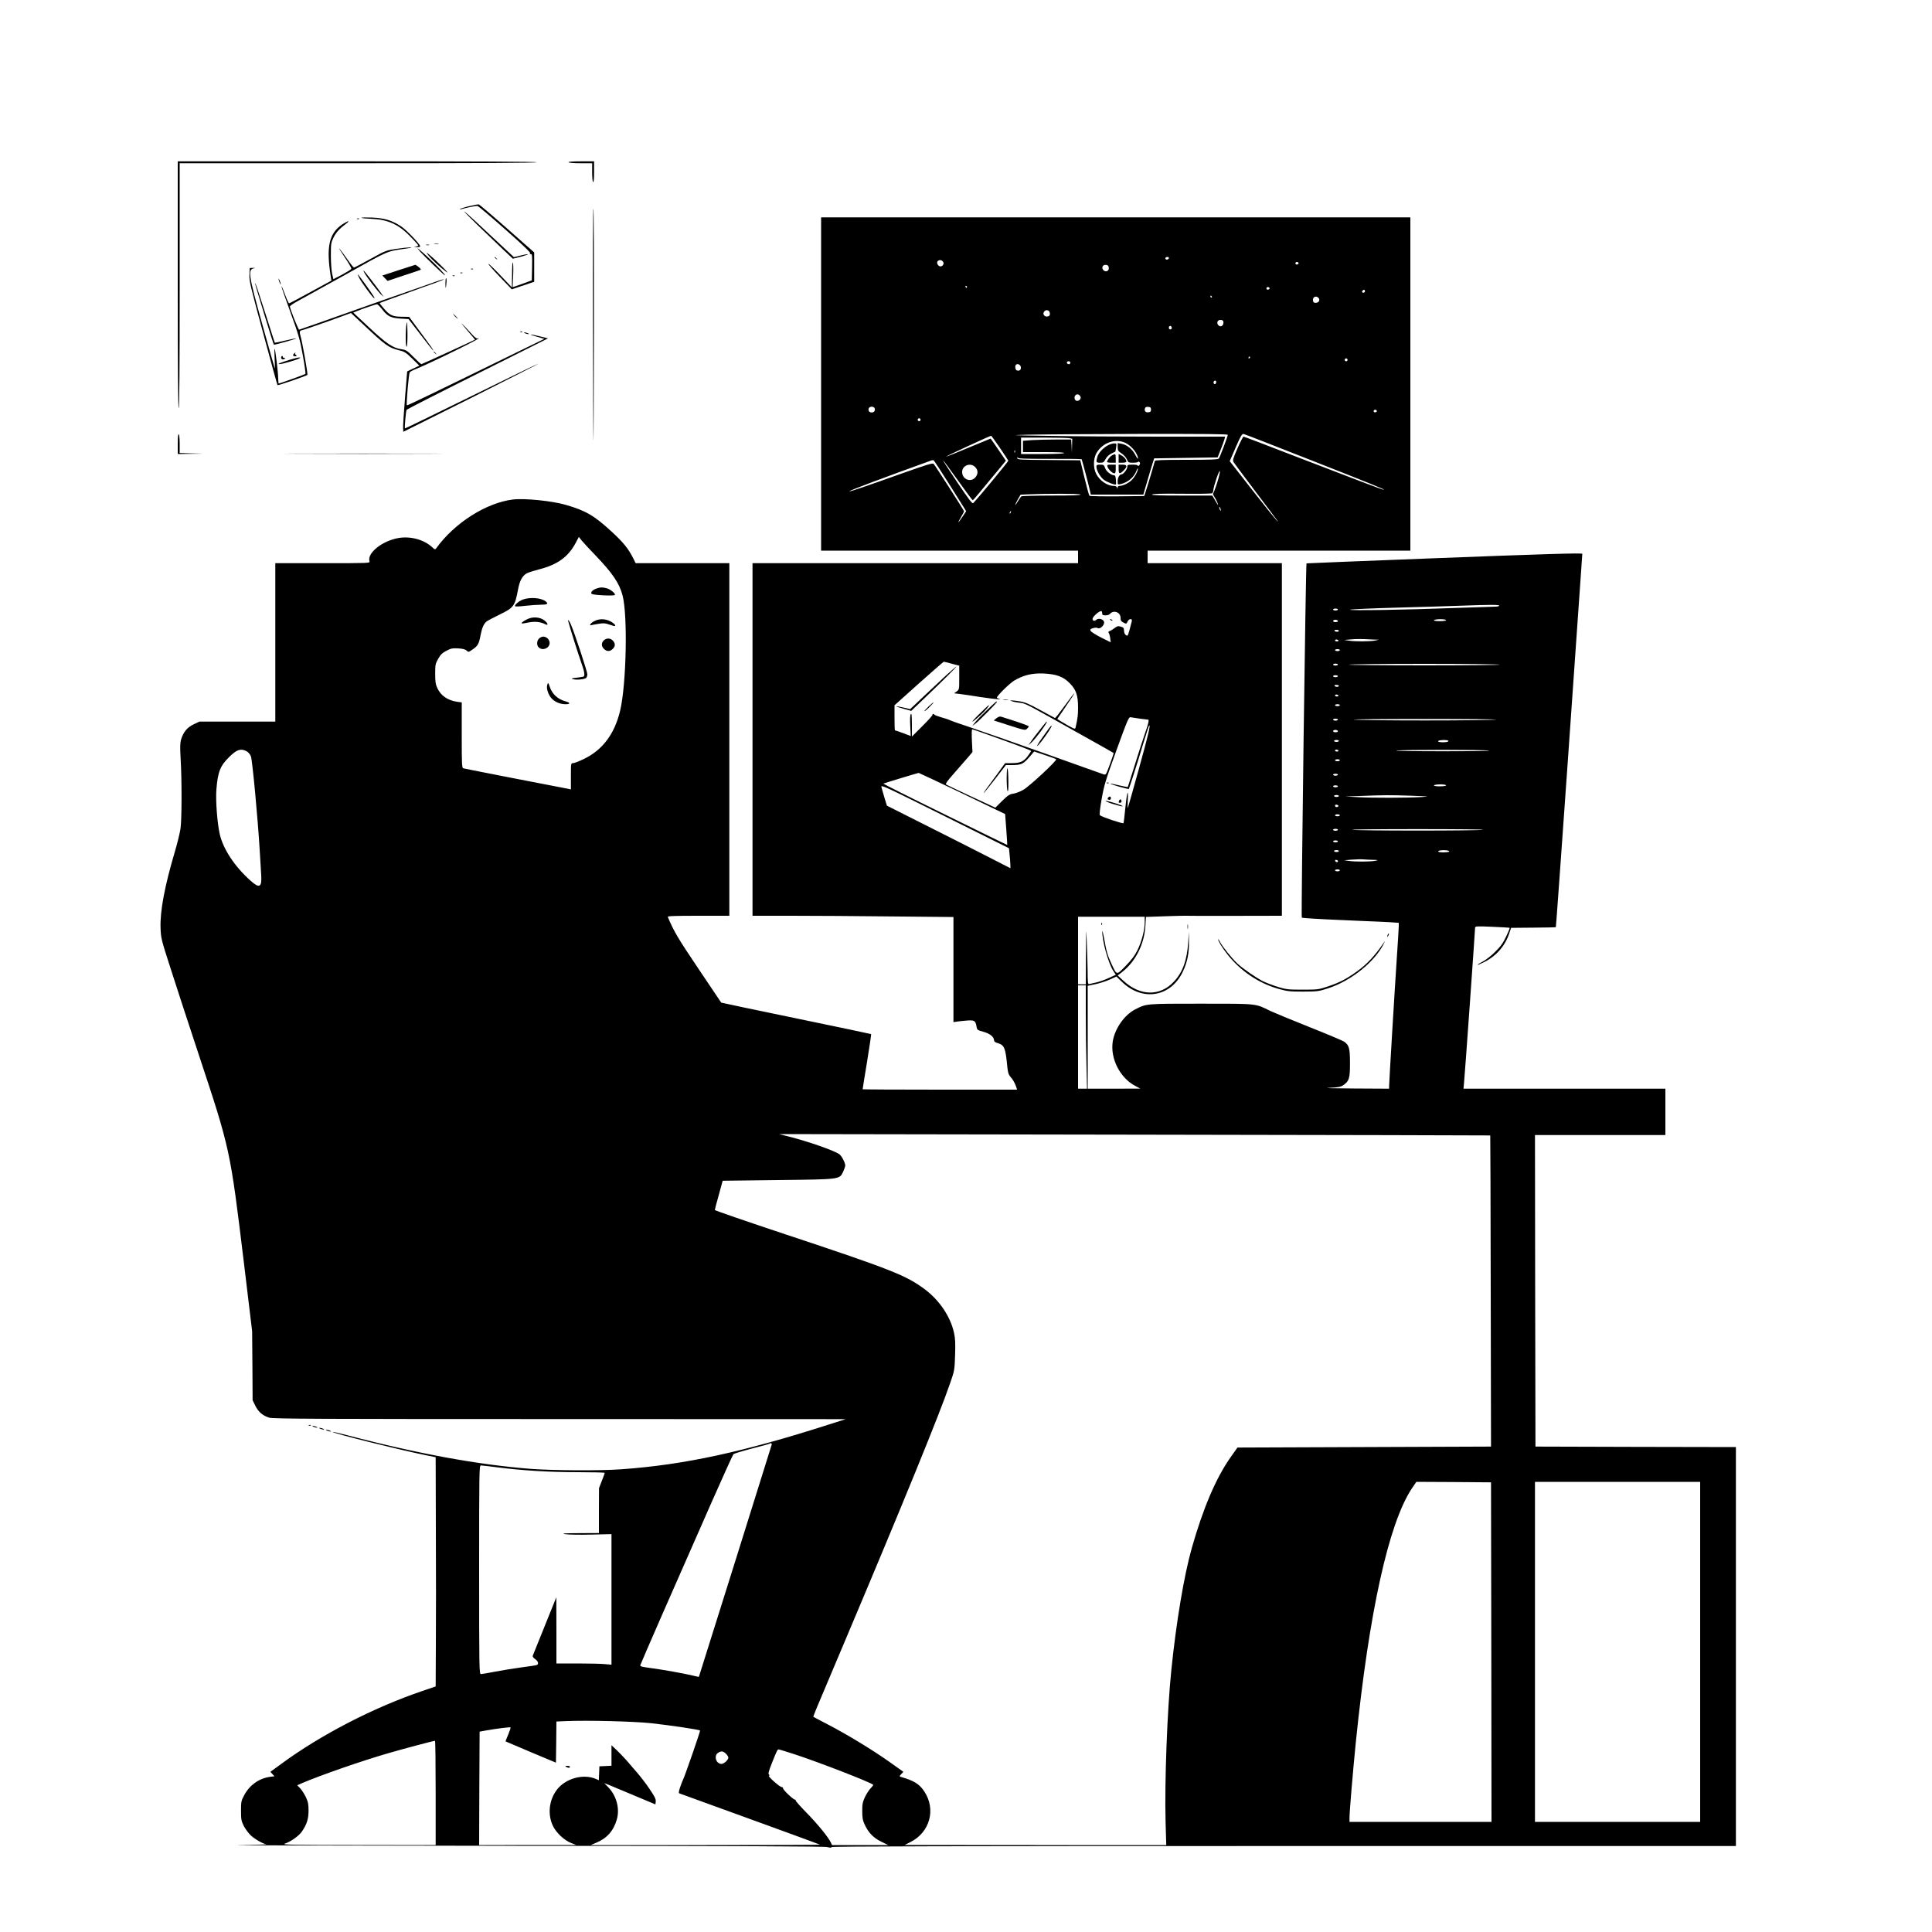 <?xml version="1.0" standalone="no"?>
<!DOCTYPE svg PUBLIC "-//W3C//DTD SVG 20010904//EN"
 "http://www.w3.org/TR/2001/REC-SVG-20010904/DTD/svg10.dtd">
<svg version="1.0" xmlns="http://www.w3.org/2000/svg"
 width="2000pt" height="2000pt" viewBox="0 0 2000 2000"
 preserveAspectRatio="xMidYMid meet">

<g transform="translate(0,2000) scale(0.1,-0.1)"
fill="#000000" stroke="none">
<path d="M1840 17056 c0 -839 3 -1277 10 -1281 7 -4 10 420 10 1264 l0 1271
1851 0 c1231 0 1848 3 1844 10 -4 7 -635 10 -1861 10 l-1854 0 0 -1274z"/>
<path d="M5885 18320 c4 -6 57 -10 126 -10 l119 0 0 -94 c0 -53 4 -98 10 -101
6 -4 10 33 10 104 l0 111 -136 0 c-87 0 -133 -4 -129 -10z"/>
<path d="M4858 17866 c-48 -11 -90 -25 -95 -30 -5 -5 0 -6 11 -2 38 13 156 37
170 34 8 -2 137 -111 285 -242 185 -163 267 -242 259 -248 -9 -5 -8 -8 5 -8
16 0 17 -11 15 -136 l-3 -136 -75 -28 c-41 -15 -86 -31 -99 -35 l-24 -7 5 113
c3 63 2 125 -2 139 -5 15 -9 -32 -9 -115 l-2 -140 -119 125 c-65 69 -121 122
-124 119 -4 -3 49 -64 118 -135 l124 -129 116 39 116 39 0 152 0 152 -280 247
c-154 136 -286 248 -293 250 -6 2 -51 -6 -99 -18z"/>
<path d="M6138 16697 c1 -634 3 -1197 5 -1252 2 -55 4 461 5 1147 1 686 -1
1249 -5 1251 -5 3 -7 -513 -5 -1146z"/>
<path d="M4952 17662 c84 -81 199 -191 255 -244 l102 -96 81 20 c44 12 78 23
76 26 -3 2 -37 -3 -76 -13 l-70 -17 -105 98 c-293 275 -401 374 -408 374 -4 0
61 -67 145 -148z"/>
<path d="M3742 17745 c4 -4 47 -8 96 -10 173 -6 287 -56 409 -183 46 -46 83
-88 83 -93 0 -4 -12 -10 -27 -12 -23 -3 -21 -4 10 -6 20 0 37 3 37 9 0 21
-141 169 -197 206 -95 63 -171 86 -303 92 -63 2 -112 1 -108 -3z"/>
<path d="M8500 16025 l0 -1725 1330 0 1330 0 0 -65 0 -65 -1685 0 -1685 0 0
-1825 0 -1825 408 0 c225 0 693 -3 1040 -7 l632 -6 0 -544 0 -544 33 5 c17 3
64 8 103 11 81 7 93 -1 103 -62 6 -35 9 -37 71 -54 67 -18 110 -53 110 -88 0
-12 12 -22 38 -29 70 -21 81 -49 100 -249 5 -51 13 -78 28 -95 28 -31 49 -67
62 -105 l11 -33 -800 0 c-439 0 -799 2 -799 4 0 2 20 131 46 286 25 155 44
284 42 285 -2 2 -351 75 -776 163 -425 88 -774 161 -776 163 -2 2 -109 162
-238 354 -212 315 -252 383 -315 533 -4 9 63 12 316 12 l321 0 0 1825 0 1825
-485 0 -485 0 -26 53 c-51 100 -103 164 -223 274 -181 167 -268 217 -475 277
-141 41 -428 70 -547 55 -276 -34 -603 -242 -792 -503 -13 -17 -15 -17 -46 12
-84 76 -220 113 -343 93 -169 -28 -330 -156 -303 -241 6 -20 3 -20 -484 -20
l-491 0 0 -820 0 -820 -392 0 -393 0 -60 -28 c-67 -32 -107 -80 -130 -156 -11
-37 -12 -77 -5 -204 13 -215 12 -624 -1 -717 -6 -43 -32 -151 -59 -242 -105
-354 -154 -613 -148 -788 4 -108 6 -117 107 -430 56 -176 185 -570 286 -875
329 -994 326 -979 470 -2163 l85 -707 3 -358 2 -357 28 -57 c31 -64 78 -104
145 -124 38 -12 527 -14 3006 -14 l2961 -1 -170 -54 c-890 -286 -1504 -419
-2154 -465 -219 -16 -698 -13 -931 4 -539 41 -1180 158 -1899 347 -84 22 -155
38 -157 36 -11 -11 658 -178 953 -239 l113 -23 2 -755 c2 -415 2 -949 0 -1186
l-2 -432 -138 -47 c-507 -172 -1054 -455 -1465 -758 l-108 -79 21 -23 21 -23
-48 -6 c-113 -17 -208 -84 -264 -188 -32 -60 -34 -68 -34 -163 0 -91 3 -105
29 -158 17 -32 49 -75 72 -97 42 -39 128 -88 161 -92 10 -2 -119 -5 -287 -8
-168 -3 1126 -6 2875 -8 2277 -1 3191 -5 3220 -13 29 -8 40 -8 43 0 3 8 1273
11 4683 11 l4679 0 0 2065 0 2065 -1037 2 -1038 3 -3 1613 -2 1612 675 0 675
0 0 240 0 240 -1045 0 -1045 0 5 53 c7 59 115 1584 115 1612 0 17 11 18 177
11 97 -4 179 -9 181 -11 3 -2 -14 -43 -37 -91 -32 -68 -57 -102 -114 -158 -39
-40 -98 -85 -129 -101 -77 -40 -65 -45 15 -5 122 60 213 162 258 290 l22 65
229 2 c127 1 231 3 234 5 2 2 55 744 119 1649 63 904 124 1772 135 1928 11
156 20 286 20 288 0 10 -398 -2 -1560 -47 -711 -27 -1294 -51 -1295 -52 -8
-10 -57 -3660 -49 -3667 5 -5 187 -16 404 -25 217 -9 441 -19 498 -22 l102 -7
0 -33 c0 -18 -9 -164 -20 -326 -21 -311 -80 -1293 -80 -1334 l0 -24 -367 2
c-215 1 -320 4 -253 7 99 5 120 9 148 29 59 42 67 70 67 227 0 154 -9 186 -62
223 -16 10 -179 79 -363 152 -184 73 -364 148 -400 165 -158 78 -129 75 -718
75 -577 0 -562 1 -682 -60 -111 -57 -210 -199 -231 -332 -27 -177 76 -378 236
-461 l50 -26 -272 -1 -273 0 0 533 0 532 80 17 c44 9 111 31 149 48 l68 31 56
-54 c213 -208 507 -159 632 105 46 97 65 190 63 313 l-1 100 -7 -110 c-12
-186 -57 -310 -148 -407 -144 -154 -351 -150 -522 9 l-60 55 48 37 c139 110
228 288 239 477 l6 92 201 7 c111 4 206 6 211 5 6 -1 232 -2 503 -1 l492 1 0
1825 0 1825 -695 0 -695 0 0 65 0 65 1360 0 1360 0 0 1725 0 1725 -3050 0
-3050 0 0 -1725z m3600 1306 c0 -14 -18 -23 -30 -16 -6 4 -8 11 -5 16 8 12 35
12 35 0z m-2336 -43 c15 -25 -17 -57 -42 -42 -22 14 -28 44 -10 55 18 12 39 7
52 -13z m3679 -13 c1 -5 -6 -11 -15 -13 -11 -2 -18 3 -18 13 0 17 30 18 33 0z
m-1965 -47 c4 -33 -31 -49 -55 -25 -24 24 -8 59 25 55 21 -2 28 -9 30 -30z
m-1468 -198 c0 -5 -2 -10 -4 -10 -3 0 -8 5 -11 10 -3 6 -1 10 4 10 6 0 11 -4
11 -10z m3133 -15 c1 -5 -6 -11 -15 -13 -11 -2 -18 3 -18 13 0 17 30 18 33 0z
m987 -30 c0 -8 -7 -15 -15 -15 -16 0 -20 12 -8 23 11 12 23 8 23 -8z m-1585
-55 c3 -5 1 -10 -4 -10 -6 0 -11 5 -11 10 0 6 2 10 4 10 3 0 8 -4 11 -10z
m1106 -16 c17 -21 0 -49 -32 -49 -18 0 -25 6 -27 24 -6 38 34 55 59 25z
m-2783 -156 c2 -19 -2 -28 -18 -33 -37 -12 -64 27 -38 53 21 21 53 10 56 -20z
m1797 -97 c0 -34 -30 -51 -51 -29 -25 24 -10 60 24 56 21 -2 27 -8 27 -27z
m-535 -57 c0 -8 -7 -14 -15 -14 -15 0 -21 21 -9 33 10 9 24 -2 24 -19z m810
-304 c0 -5 -5 -10 -11 -10 -5 0 -7 5 -4 10 3 6 8 10 11 10 2 0 4 -4 4 -10z
m1010 -25 c0 -8 -7 -15 -15 -15 -8 0 -15 7 -15 15 0 8 7 15 15 15 8 0 15 -7
15 -15z m-2870 -30 c0 -8 -6 -15 -14 -15 -17 0 -28 14 -19 24 12 12 33 6 33
-9z m-512 -46 c3 -28 -16 -43 -43 -33 -15 6 -21 45 -8 58 16 16 48 1 51 -25z
m2022 -153 c0 -8 -4 -17 -9 -21 -12 -7 -24 12 -16 25 9 15 25 12 25 -4z
m-1407 -148 c13 -20 -6 -48 -34 -48 -22 0 -35 36 -18 56 15 18 38 15 52 -8z
m-2129 -123 c9 -25 -5 -45 -30 -45 -14 0 -27 7 -30 15 -10 25 4 45 30 45 13 0
26 -7 30 -15z m2861 -15 c0 -20 -6 -26 -28 -28 -29 -4 -44 16 -33 44 4 10 15
14 33 12 22 -2 28 -8 28 -28z m2338 -15 c1 -5 -6 -11 -15 -13 -11 -2 -18 3
-18 13 0 17 30 18 33 0z m-4723 -90 c0 -8 -7 -15 -15 -15 -8 0 -15 7 -15 15 0
8 7 15 15 15 8 0 15 -7 15 -15z m3180 -157 c0 -15 -81 -230 -93 -245 -7 -10
-86 -13 -334 -13 -250 0 -325 -3 -328 -12 -2 -7 -13 -47 -25 -88 -35 -119 -48
-161 -67 -220 l-18 -55 -279 -3 c-154 -1 -283 1 -288 6 -5 5 -28 89 -52 188
l-43 179 -327 3 c-302 2 -326 4 -325 20 0 11 2 12 6 4 4 -10 74 -12 330 -12
179 1 327 -1 330 -4 4 -4 71 -258 90 -343 l5 -23 272 0 272 0 18 63 c31 108
68 230 81 272 l13 40 328 5 329 5 32 81 c18 45 35 94 39 108 l6 26 -689 0
c-379 0 -887 3 -1129 8 -404 6 -422 7 -229 12 116 3 630 7 1143 8 704 1 932
-1 932 -10z m839 -253 c664 -261 794 -314 776 -315 -14 0 -283 102 -926 350
-283 110 -520 200 -526 200 -5 0 -34 -55 -63 -122 -46 -106 -51 -124 -40 -142
7 -12 110 -149 228 -306 119 -157 220 -292 225 -300 38 -59 -123 141 -450 561
l-43 55 62 143 c54 124 65 142 83 138 11 -2 314 -120 674 -262z m-3199 120
c47 -68 86 -129 88 -134 2 -7 -288 -359 -363 -439 -9 -10 -43 33 -164 213 -84
125 -151 228 -149 230 2 2 71 -90 153 -206 82 -115 152 -209 155 -208 4 0 71
80 294 350 l49 60 -78 114 c-43 63 -79 115 -80 115 -1 0 -104 -43 -230 -95
-125 -53 -230 -94 -232 -92 -3 4 454 215 467 216 3 0 43 -55 90 -124z m719 99
l31 -6 -2 -72 -2 -71 -3 68 -4 67 -158 0 c-87 0 -199 -3 -249 -6 l-92 -7 0
-58 0 -59 216 0 c141 0 213 -3 209 -10 -4 -6 -90 -10 -226 -10 l-219 0 0 85 0
85 234 0 c128 0 248 -3 265 -6z m586 -51 c61 -31 125 -112 125 -159 0 -10 -12
7 -27 37 -32 61 -88 106 -146 116 l-37 6 0 -40 c0 -36 4 -43 41 -67 23 -16 47
-42 55 -62 13 -32 17 -34 63 -34 27 0 51 4 53 9 2 5 8 4 14 -3 9 -9 8 -17 -2
-31 -8 -10 -14 -13 -14 -7 0 8 -19 12 -55 12 -51 0 -55 -2 -55 -24 0 -23 -41
-76 -59 -76 -21 0 -41 -33 -41 -70 0 -38 0 -38 33 -31 75 18 138 72 164 143 6
19 12 25 12 15 1 -26 -33 -88 -66 -119 -31 -30 -91 -58 -123 -58 -12 0 -20 -7
-21 -17 -1 -17 -2 -17 -6 0 -3 11 -14 17 -34 17 -66 0 -145 54 -181 124 -32
61 -31 157 2 215 63 110 199 157 305 104z m-1148 -95 c-3 -8 -6 -5 -6 6 -1 11
2 17 5 13 3 -3 4 -12 1 -19z m-670 -347 l165 -263 -41 -61 c-48 -72 -54 -70
-11 3 17 28 30 54 30 57 0 8 -298 473 -315 491 -10 11 -68 -7 -311 -93 -400
-143 -556 -196 -561 -191 -6 6 332 133 847 319 8 3 19 4 24 3 4 -1 82 -120
173 -265z m258 194 c32 -31 32 -74 0 -109 -49 -53 -135 -17 -135 58 0 68 86
101 135 51z m2504 -165 c-17 -55 -36 -103 -40 -106 -5 -3 -1 -17 9 -32 19 -28
42 -78 42 -90 0 -4 -14 17 -30 46 l-30 52 -316 0 c-224 0 -313 3 -308 11 4 7
99 10 308 8 166 -2 307 0 314 5 6 4 12 17 12 29 0 36 64 225 68 199 2 -12 -11
-67 -29 -122z m-1414 -119 c4 -8 -83 -11 -297 -11 -167 0 -308 -4 -314 -8 -6
-4 -22 -27 -37 -52 -35 -59 -35 -42 0 21 l28 48 60 3 c192 9 553 9 560 -1z
m1454 -166 c0 -5 -4 -3 -9 5 -5 8 -9 22 -9 30 0 16 17 -16 18 -35z m-2176 -20
c-3 -9 -8 -14 -10 -11 -3 3 -2 9 2 15 9 16 15 13 8 -4z m-4298 -445 c177 -185
247 -288 280 -415 54 -207 39 -918 -25 -1190 -57 -241 -181 -408 -374 -501
-49 -24 -100 -44 -113 -44 -23 0 -23 0 -23 -136 l0 -136 -27 6 c-16 3 -262 51
-548 106 -286 56 -528 103 -537 106 -17 5 -18 30 -18 344 l0 339 -47 6 c-100
15 -169 63 -207 144 -17 37 -21 65 -21 146 0 93 2 104 31 155 25 44 42 61 85
83 47 25 63 28 121 25 47 -3 73 -9 87 -22 20 -19 22 -18 62 10 56 38 67 58 84
150 15 77 33 117 64 142 9 7 66 37 127 67 154 75 164 88 198 269 16 84 43 134
87 160 15 9 72 27 126 41 193 49 304 128 382 274 l33 63 31 -39 c17 -21 81
-90 142 -153z m9355 -520 c0 -5 -19 -10 -42 -10 -24 0 -214 -7 -423 -14 -489
-19 -1106 -29 -1080 -17 11 4 234 14 495 21 261 7 558 16 660 20 299 11 390
11 390 0z m-1670 -40 c0 -5 -11 -10 -25 -10 -14 0 -25 5 -25 10 0 6 11 10 25
10 14 0 25 -4 25 -10z m-2440 -41 c0 -15 7 -19 34 -19 18 0 39 6 45 14 38 45
111 19 111 -39 0 -28 5 -37 30 -50 29 -15 31 -15 42 10 15 33 53 35 44 3 -3
-13 -13 -51 -22 -85 -9 -35 -19 -63 -23 -63 -20 1 -35 23 -35 51 -1 29 -6 34
-33 42 -28 8 -38 6 -65 -15 -18 -13 -41 -28 -52 -31 -13 -5 -15 -11 -8 -20 5
-6 12 -31 15 -54 l5 -42 -99 49 c-54 28 -103 58 -108 68 -9 16 -5 20 23 29 22
7 39 7 50 1 23 -13 66 26 66 58 0 32 -56 51 -81 28 -18 -17 -39 -12 -39 9 1
25 76 90 93 80 4 -2 7 -13 7 -24z m2440 -80 c0 -5 -11 -9 -25 -9 -26 0 -34 15
-12 23 16 5 37 -3 37 -14z m1120 11 c0 -6 -29 -10 -66 -10 -41 0 -63 4 -59 10
3 6 33 10 66 10 33 0 59 -4 59 -10z m-1110 -110 c0 -5 -9 -10 -19 -10 -11 0
-23 5 -26 10 -4 6 5 10 19 10 14 0 26 -4 26 -10z m370 -91 l45 -1 -40 -9 c-51
-10 -208 -11 -271 -1 l-49 7 70 6 c39 4 99 5 135 3 36 -2 85 -4 110 -5z m-375
-9 c3 -5 -3 -10 -14 -10 -12 0 -21 5 -21 10 0 6 6 10 14 10 8 0 18 -4 21 -10z
m15 -100 c0 -5 -11 -10 -25 -10 -14 0 -25 5 -25 10 0 6 11 10 25 10 14 0 25
-4 25 -10z m-4060 -129 c19 -6 54 -15 78 -21 l42 -11 0 -124 c0 -122 0 -124
-27 -143 l-26 -19 59 -7 c32 -4 129 -18 215 -32 86 -13 170 -23 185 -23 24 1
25 2 7 6 -13 2 -23 8 -23 11 0 19 128 145 178 176 96 57 186 79 305 74 136 -7
205 -33 272 -102 65 -66 85 -125 85 -250 0 -80 -4 -111 -25 -204 -5 -22 -6
-22 -74 15 -37 21 -78 45 -92 54 l-24 16 81 119 c132 194 127 198 -11 9 -48
-66 -90 -119 -94 -118 -3 1 -71 38 -151 82 -114 63 -159 82 -210 90 -36 6 -74
11 -85 10 l-20 0 20 -8 c11 -5 47 -12 80 -16 65 -8 30 10 690 -360 154 -86
282 -158 283 -160 4 -4 -65 -195 -78 -215 -6 -10 -15 -11 -37 -2 -48 18 -935
333 -1063 377 -36 12 -132 46 -215 74 -82 29 -177 62 -210 72 -33 11 -73 26
-90 33 -16 8 -58 22 -93 31 -34 10 -65 22 -68 26 -3 5 -10 9 -15 9 -6 0 -8 -4
-5 -8 3 -5 -44 -57 -105 -118 l-109 -109 0 125 c-1 96 -3 121 -12 106 -7 -12
-9 -56 -5 -122 l5 -103 -80 30 c-44 16 -81 29 -84 29 -2 0 -4 58 -4 130 l0
129 252 226 c139 124 255 225 258 225 3 0 21 -4 40 -9z m4040 -21 c0 -5 -11
-10 -25 -10 -14 0 -25 5 -25 10 0 6 11 10 25 10 14 0 25 -4 25 -10z m1675 0
c17 -4 -334 -8 -780 -8 -445 0 -796 4 -780 8 17 4 368 8 780 8 413 0 764 -4
780 -8z m-1675 -120 c0 -5 -11 -10 -25 -10 -14 0 -25 5 -25 10 0 6 11 10 25
10 14 0 25 -4 25 -10z m10 -100 c0 -5 -9 -10 -19 -10 -11 0 -23 5 -26 10 -4 6
5 10 19 10 14 0 26 -4 26 -10z m-5 -100 c3 -5 -3 -10 -14 -10 -12 0 -21 5 -21
10 0 6 6 10 14 10 8 0 18 -4 21 -10z m15 -100 c0 -5 -11 -10 -25 -10 -14 0
-25 5 -25 10 0 6 11 10 25 10 14 0 25 -4 25 -10z m-2067 -140 c43 -5 80 -10
83 -10 11 0 1 -48 -30 -132 -18 -51 -66 -199 -106 -328 -40 -129 -74 -236 -75
-238 -1 -1 -41 7 -90 18 -48 12 -89 20 -91 17 -2 -2 40 -16 92 -31 53 -15 98
-25 99 -24 5 7 89 267 144 452 33 109 63 201 66 204 19 19 -8 -96 -105 -446
-61 -218 -112 -401 -115 -407 -2 -5 -2 33 0 85 7 135 -11 73 -27 -97 -7 -73
-15 -138 -18 -144 -6 -9 -225 64 -244 82 -6 5 1 70 18 166 25 143 39 190 153
505 116 319 128 347 147 343 12 -2 56 -9 99 -15z m2047 -10 c0 -5 -11 -10 -25
-10 -14 0 -25 5 -25 10 0 6 11 10 25 10 14 0 25 -4 25 -10z m1635 0 c-33 -4
-364 -8 -735 -8 -371 0 -702 4 -735 8 -33 4 298 7 735 7 437 0 768 -3 735 -7z
m-5246 -160 c339 -121 436 -158 435 -165 -1 -4 -17 -27 -35 -52 -42 -57 -79
-73 -166 -73 l-68 0 -82 -113 c-45 -61 -96 -131 -113 -154 -18 -24 -29 -43
-26 -43 2 0 55 65 117 145 l112 145 51 0 c116 0 129 7 218 113 l23 28 110 -37
c61 -20 114 -40 118 -44 13 -11 -277 -281 -341 -317 -31 -18 -77 -35 -102 -39
-39 -5 -55 -16 -116 -75 l-70 -70 -246 114 c-135 63 -252 119 -261 124 -14 7
0 28 84 123 56 63 120 138 144 165 l42 50 -6 118 c-3 67 -2 117 3 117 5 0 84
-27 175 -60z m3611 39 c0 -5 -11 -9 -25 -9 -26 0 -34 15 -12 23 16 5 37 -3 37
-14z m10 -99 c0 -5 -11 -10 -25 -10 -14 0 -25 5 -25 10 0 6 11 10 25 10 14 0
25 -4 25 -10z m1134 1 c7 -11 -44 -19 -85 -13 -22 3 -27 7 -18 13 18 11 96 11
103 0z m-12443 -107 c18 -9 37 -31 46 -52 15 -37 71 -632 92 -982 6 -96 13
-208 15 -249 8 -127 -18 -141 -110 -58 -165 147 -283 326 -319 481 -26 113
-44 350 -35 462 15 186 39 246 136 341 75 74 117 87 175 57z m11304 6 c3 -5
-3 -10 -14 -10 -12 0 -21 5 -21 10 0 6 6 10 14 10 8 0 18 -4 21 -10z m1560 0
c28 -4 -186 -7 -475 -7 -289 0 -507 3 -485 7 55 10 898 10 960 0z m-1545 -100
c0 -5 -11 -10 -25 -10 -14 0 -25 5 -25 10 0 6 11 10 25 10 14 0 25 -4 25 -10z
m-3910 -343 l445 -214 12 -159 c6 -87 11 -160 10 -161 -1 -1 -291 141 -644
315 -354 173 -641 318 -639 320 4 3 339 105 366 111 3 0 206 -95 450 -212z
m3890 193 c0 -5 -11 -10 -25 -10 -14 0 -25 5 -25 10 0 6 11 10 25 10 14 0 25
-4 25 -10z m-3399 -823 c4 -34 7 -81 8 -104 l1 -41 -242 124 c-134 69 -422
214 -640 324 l-397 200 -25 82 c-14 46 -28 95 -32 111 -6 26 34 7 657 -303
l664 -331 6 -62z m4519 713 c0 -6 -29 -10 -66 -10 -41 0 -63 4 -59 10 3 6 33
10 66 10 33 0 59 -4 59 -10z m-1120 -10 c0 -5 -11 -10 -25 -10 -14 0 -25 5
-25 10 0 6 11 10 25 10 14 0 25 -4 25 -10z m10 -100 c0 -5 -11 -10 -25 -10
-14 0 -25 5 -25 10 0 6 11 10 25 10 14 0 25 -4 25 -10z m741 3 c199 -7 207 -8
114 -14 -145 -9 -509 -10 -660 -1 l-130 7 150 5 c265 10 308 10 526 3z m-747
-102 c3 -5 0 -11 -8 -14 -15 -6 -26 1 -26 15 0 11 27 10 34 -1z m16 -101 c0
-5 -11 -10 -25 -10 -14 0 -25 5 -25 10 0 6 11 10 25 10 14 0 25 -4 25 -10z
m-20 -150 c0 -5 -11 -10 -25 -10 -14 0 -25 5 -25 10 0 6 11 10 25 10 14 0 25
-4 25 -10z m1500 0 c-30 -5 -334 -8 -675 -8 -341 0 -645 3 -675 8 -30 4 274 7
675 7 402 0 705 -3 675 -7z m-1500 -120 c0 -5 -11 -10 -25 -10 -14 0 -25 5
-25 10 0 6 11 10 25 10 14 0 25 -4 25 -10z m10 -100 c0 -5 -11 -10 -25 -10
-14 0 -25 5 -25 10 0 6 11 10 25 10 14 0 25 -4 25 -10z m1139 1 c9 -6 2 -10
-24 -13 -51 -6 -101 2 -84 13 18 11 90 11 108 0z m-789 -92 c61 -1 63 -2 25
-10 -51 -10 -208 -11 -271 -1 l-49 7 80 6 c44 3 96 5 115 3 19 -2 64 -4 100
-5z m-359 -14 c-1 -15 -24 -12 -29 3 -3 9 2 13 12 10 10 -1 17 -7 17 -13z m19
-95 c0 -5 -11 -10 -25 -10 -14 0 -25 5 -25 10 0 6 11 10 25 10 14 0 25 -4 25
-10z m-2020 -538 c0 -80 -32 -202 -77 -292 -27 -54 -61 -98 -121 -160 -97 -98
-89 -99 -147 25 -39 83 -52 126 -75 260 -10 55 -19 88 -19 74 -3 -96 63 -334
115 -412 l25 -38 -73 -33 c-40 -19 -98 -39 -128 -46 -30 -6 -63 -14 -72 -17
-17 -4 -18 8 -19 139 -1 79 -5 217 -9 308 -6 150 -7 138 -8 -142 l-2 -308 -40
0 -40 0 0 350 0 350 345 0 345 0 0 -58z m-610 -939 c0 -159 3 -399 7 -535 l6
-248 -46 0 -47 0 0 535 0 535 40 0 40 0 0 -287z m4187 -1267 c1 -1 4 -726 5
-1611 l3 -1610 -1313 -5 -1312 -5 -70 -99 c-153 -217 -285 -527 -404 -946 -79
-281 -160 -763 -210 -1255 -43 -413 -71 -1160 -60 -1572 l7 -243 -1354 0
-1354 1 60 30 c201 101 266 338 144 523 -52 79 -108 113 -248 153 -11 3 -9 9
8 27 l23 24 -149 106 c-172 122 -439 284 -638 387 -77 40 -142 74 -144 76 -5
4 -16 -22 329 793 589 1394 976 2340 1087 2665 44 127 45 134 50 286 4 125 2
172 -11 232 -37 167 -151 337 -301 449 -191 144 -352 208 -1441 569 -403 134
-733 248 -734 253 0 6 18 76 41 156 l40 147 572 7 c653 8 636 5 676 88 11 24
21 53 21 63 0 30 -39 102 -63 118 -61 40 -322 131 -523 182 l-99 25 3680 -6
c2024 -3 3681 -7 3682 -8z m-7439 -3203 c-9 -33 -751 -2398 -753 -2401 -2 -2
-29 4 -61 12 -83 21 -331 65 -449 80 -77 10 -99 16 -97 27 3 15 367 847 739
1689 118 267 219 490 226 497 7 6 93 32 192 58 99 25 182 48 184 51 11 11 23
2 19 -13z m-2838 -233 c257 -33 540 -50 833 -50 152 0 277 -3 277 -7 0 -5 -13
-42 -30 -83 l-29 -75 -1 -232 0 -233 -202 -1 c-167 -1 -192 -3 -143 -11 33 -5
153 -7 268 -4 l207 5 0 -676 0 -676 -67 6 c-38 4 -166 7 -285 7 l-218 0 0 343
-1 342 -119 -295 c-66 -162 -122 -302 -125 -310 -3 -9 7 -23 25 -35 30 -20 39
-48 20 -60 -6 -4 -77 -15 -158 -25 -81 -11 -205 -31 -277 -45 -71 -14 -138
-25 -147 -25 -17 0 -18 58 -18 1080 0 1022 1 1080 18 1080 9 0 87 -9 172 -20z
m10288 -1912 l2 -1758 -735 0 -735 0 0 44 c0 61 35 478 65 776 137 1349 340
2269 580 2631 l47 69 386 -2 387 -3 3 -1757z m2162 2 l0 -1760 -855 0 -855 0
0 1760 0 1760 855 0 855 0 0 -1760z m-10855 -739 c198 -22 493 -66 502 -75 5
-4 -155 -466 -177 -511 -6 -11 -19 -46 -30 -78 -14 -43 -16 -59 -7 -62 560
-202 1453 -528 1456 -531 2 -2 -531 -4 -1185 -4 l-1189 0 57 24 c110 45 180
124 213 240 33 113 -3 246 -88 334 l-42 43 50 -19 c28 -11 147 -61 265 -111
l215 -90 3 30 c3 24 -11 52 -62 127 -36 54 -95 131 -131 172 -36 41 -86 100
-112 130 -27 30 -72 77 -100 104 l-53 49 0 -106 0 -106 -62 -3 -63 -3 -3 -72
-3 -72 -34 15 c-130 54 -312 3 -400 -113 -82 -107 -98 -256 -41 -375 34 -71
117 -149 189 -177 l52 -20 -503 0 -502 -1 2 587 3 587 65 12 c105 19 250 37
255 32 3 -3 -8 -36 -24 -74 -16 -38 -29 -70 -27 -71 1 -1 118 -51 261 -111
l260 -109 3 213 2 213 93 4 c228 10 703 -2 892 -22z m-2235 -721 l0 -540 -802
1 c-696 0 -797 2 -759 14 59 19 143 78 175 123 52 76 70 132 70 217 0 67 -4
90 -27 140 -16 33 -42 74 -59 92 l-31 32 45 20 c198 85 625 233 898 312 155
45 462 127 483 128 4 1 7 -242 7 -539z m3718 399 c253 -83 785 -289 811 -315
3 -2 -9 -19 -27 -37 -17 -17 -43 -59 -59 -92 -23 -51 -28 -73 -27 -145 0 -70
5 -95 26 -140 39 -83 89 -135 171 -175 l72 -35 -291 0 -291 0 -12 26 c-24 53
-138 193 -253 310 -65 66 -115 123 -112 127 4 4 1 7 -6 7 -18 0 -125 102 -124
118 1 6 -5 12 -13 12 -21 0 -148 113 -133 118 9 3 9 6 0 12 -10 6 -3 34 30
117 53 133 58 143 71 143 6 0 81 -23 167 -51z m-713 6 c14 -13 25 -31 25 -40
0 -23 -46 -65 -71 -65 -56 0 -82 83 -37 114 32 22 55 20 83 -9z"/>
<path d="M11469 15390 c-50 -27 -98 -78 -109 -119 -16 -56 -13 -61 28 -61 33
0 39 4 57 38 12 23 35 45 60 57 22 11 40 20 41 20 1 0 4 19 8 43 6 41 6 42
-21 42 -16 -1 -44 -9 -64 -20z"/>
<path d="M11511 15286 c-22 -12 -50 -50 -51 -68 0 -5 20 -8 45 -8 l45 0 0 45
c0 49 -3 51 -39 31z"/>
<path d="M11580 15255 l0 -45 40 0 c22 0 40 5 40 11 0 22 -22 49 -50 64 l-30
16 0 -46z"/>
<path d="M11350 15168 c0 -36 40 -107 76 -134 30 -24 117 -57 126 -49 2 2 2
24 0 49 -3 33 -8 46 -19 46 -31 0 -82 41 -93 75 -11 32 -15 35 -51 35 -33 0
-39 -3 -39 -22z"/>
<path d="M11465 15168 c8 -27 50 -68 71 -68 10 0 14 12 14 45 l0 45 -46 0
c-42 0 -45 -2 -39 -22z"/>
<path d="M11580 15145 c0 -53 11 -56 51 -16 42 42 38 61 -11 61 l-40 0 0 -45z"/>
<path d="M6171 13906 c-39 -14 -61 -40 -46 -54 14 -13 233 -23 240 -11 9 14
-44 58 -84 69 -45 12 -67 12 -110 -4z"/>
<path d="M5414 13794 c-42 -15 -93 -59 -81 -70 4 -4 52 -2 107 5 55 6 127 11
160 11 64 0 79 9 52 32 -44 39 -161 49 -238 22z"/>
<path d="M5474 13597 c-38 -15 -81 -43 -74 -50 3 -3 34 1 70 9 65 13 126 7
172 -17 28 -15 35 -3 12 22 -40 45 -116 60 -180 36z"/>
<path d="M6146 13567 c-35 -20 -51 -47 -22 -38 6 2 38 8 71 13 51 9 68 8 118
-9 49 -17 57 -18 55 -5 -2 9 -23 26 -47 39 -57 30 -123 30 -175 0z"/>
<path d="M5884 13563 c23 -86 103 -337 131 -416 37 -103 43 -145 23 -152 -7
-2 -40 -7 -73 -11 -55 -6 -57 -8 -30 -15 34 -10 113 -2 133 13 6 6 12 23 12
38 0 27 -130 422 -169 513 -20 46 -37 65 -27 30z"/>
<path d="M5580 13390 c-25 -25 -26 -72 -2 -93 41 -37 112 -6 112 48 0 14 -9
34 -20 45 -11 11 -31 20 -45 20 -14 0 -34 -9 -45 -20z"/>
<path d="M6250 13370 c-27 -27 -25 -62 3 -88 28 -27 58 -28 85 -4 31 27 35 55
11 85 -25 33 -70 36 -99 7z"/>
<path d="M5664 12906 c-9 -38 14 -104 51 -141 36 -35 86 -55 142 -55 48 0 48
16 0 29 -82 21 -142 76 -167 154 -14 43 -18 45 -26 13z"/>
<path d="M11490 13586 c0 -2 7 -7 16 -10 8 -3 12 -2 9 4 -6 10 -25 14 -25 6z"/>
<path d="M9793 13008 c-55 -51 -162 -151 -236 -221 l-135 -128 -67 16 c-98 22
-102 17 -6 -11 l84 -23 156 149 c172 164 318 310 311 310 -3 0 -51 -42 -107
-92z"/>
<path d="M10388 12753 c12 -2 32 -2 45 0 12 2 2 4 -23 4 -25 0 -35 -2 -22 -4z"/>
<path d="M10222 12654 c-50 -47 -106 -104 -124 -127 l-33 -42 30 22 c34 24
225 217 225 227 0 12 -8 5 -98 -80z"/>
<path d="M9612 12686 c-26 -25 -45 -46 -42 -48 3 -2 27 17 53 44 60 60 52 63
-11 4z"/>
<path d="M10133 12604 c-96 -94 -86 -100 15 -9 49 44 100 105 88 105 -3 0 -50
-43 -103 -96z"/>
<path d="M10315 12565 l-28 -23 162 -52 c156 -50 163 -51 182 -35 10 10 19 22
19 26 0 4 -57 26 -127 49 -71 22 -139 45 -153 49 -20 7 -32 3 -55 -14z"/>
<path d="M10794 12483 c-68 -85 -100 -127 -124 -163 l-24 -35 28 25 c48 42
178 220 162 220 -3 0 -22 -21 -42 -47z"/>
<path d="M10857 12458 c-13 -18 -41 -58 -63 -88 -23 -30 -46 -66 -53 -80 -28
-58 102 110 138 178 17 32 6 27 -22 -10z"/>
<path d="M11458 11893 c7 -3 16 -2 19 1 4 3 -2 6 -13 5 -11 0 -14 -3 -6 -6z"/>
<path d="M11473 11745 c-13 -14 -7 -25 14 -25 14 0 18 26 6 33 -5 3 -13 -1
-20 -8z"/>
<path d="M11586 11714 c-9 -22 -8 -24 9 -24 8 0 15 6 15 14 0 22 -17 28 -24
10z"/>
<path d="M11515 11679 c50 -16 97 -28 105 -26 20 4 -144 57 -173 56 -12 -1 19
-14 68 -30z"/>
<path d="M10421 11950 c0 -69 4 -132 9 -140 7 -10 9 21 9 95 -2 160 -16 198
-18 45z"/>
<path d="M11401 10434 c0 -11 3 -14 6 -6 3 7 2 16 -1 19 -3 4 -6 -2 -5 -13z"/>
<path d="M5860 1710 c20 -13 40 -13 40 0 0 6 -12 10 -27 10 -22 0 -25 -2 -13
-10z"/>
<path d="M3698 17733 c7 -3 16 -2 19 1 4 3 -2 6 -13 5 -11 0 -14 -3 -6 -6z"/>
<path d="M3546 17679 c-141 -94 -171 -232 -121 -549 l6 -35 -215 -117 c-118
-65 -218 -118 -223 -118 -5 0 -24 41 -42 90 -18 50 -35 89 -37 87 -3 -2 39
-123 92 -268 86 -238 99 -282 129 -449 19 -102 30 -188 27 -191 -7 -6 -265
-99 -276 -99 -3 0 -6 21 -6 48 0 61 -29 304 -37 312 -3 3 -3 -44 0 -105 3 -60
4 -105 2 -100 -3 6 -61 212 -130 459 -144 517 -151 566 -85 579 17 3 14 5 -10
4 l-35 -2 -3 -70 c-3 -63 11 -120 142 -603 79 -293 146 -536 149 -539 6 -5
295 94 309 106 7 7 -54 350 -72 406 -11 35 -7 55 11 55 10 0 263 88 418 145
l94 35 122 -114 c238 -224 266 -244 375 -272 58 -14 72 -23 138 -87 l73 -72
-63 -30 -63 -30 -22 -270 c-12 -148 -21 -289 -20 -313 l2 -42 703 351 c386
194 701 354 699 356 -2 2 -314 -149 -693 -336 -379 -186 -690 -338 -692 -336
-6 5 10 182 17 193 3 5 334 174 735 374 l729 365 -88 22 c-106 27 -124 22 -23
-6 l73 -21 -250 -122 c-895 -438 -1168 -570 -1173 -566 -8 9 19 330 30 343 5
6 37 23 71 36 161 66 725 344 635 314 -13 -5 -32 9 -65 46 -110 120 -139 145
-55 47 50 -58 90 -106 89 -106 -7 -6 -549 -254 -555 -254 -4 0 -41 33 -81 74
-65 66 -78 74 -121 80 -90 12 -157 56 -335 223 l-168 157 34 14 c59 25 198 72
212 72 7 0 32 -25 55 -55 56 -71 87 -86 189 -93 l82 -5 122 -158 c67 -88 126
-162 131 -165 14 -9 -13 30 -142 204 l-105 142 -70 1 c-97 0 -130 14 -188 82
-28 31 -48 58 -46 60 2 2 83 31 179 66 96 34 191 69 210 76 19 7 90 33 157 56
67 24 120 45 118 47 -2 3 -39 -8 -82 -23 -43 -16 -107 -38 -143 -51 -270 -93
-527 -184 -710 -249 -264 -94 -552 -195 -563 -198 -8 -2 -95 215 -96 240 -1 6
32 29 72 51 39 21 266 147 502 278 472 263 415 239 650 274 38 5 42 8 18 9
-18 0 -81 -6 -140 -15 -106 -16 -112 -18 -269 -105 -89 -49 -165 -89 -170 -89
-5 1 -35 38 -66 83 -32 45 -69 96 -84 112 -14 17 9 -21 51 -83 42 -62 75 -118
72 -125 -3 -7 -46 -33 -95 -60 l-91 -47 -13 57 c-7 32 -13 116 -13 188 0 122
2 134 28 187 26 52 62 92 133 145 45 34 14 27 -40 -8z"/>
<path d="M4498 17473 c12 -2 30 -2 40 0 9 3 -1 5 -23 4 -22 0 -30 -2 -17 -4z"/>
<path d="M4413 17463 c9 -2 23 -2 30 0 6 3 -1 5 -18 5 -16 0 -22 -2 -12 -5z"/>
<path d="M4352 17392 c50 -55 245 -242 253 -242 13 0 -77 95 -176 188 -104 96
-135 119 -77 54z"/>
<path d="M4438 17353 c29 -37 115 -117 176 -163 72 -55 -92 110 -184 185 -19
16 -18 12 8 -22z"/>
<path d="M5120 17336 c0 -2 8 -10 18 -17 15 -13 16 -12 3 4 -13 16 -21 21 -21
13z"/>
<path d="M4126 17203 l-168 -55 27 -28 27 -28 161 54 c89 30 169 56 177 59 11
5 7 12 -15 30 -17 13 -32 24 -35 24 -3 -1 -81 -26 -174 -56z"/>
<path d="M4878 17213 c7 -3 16 -2 19 1 4 3 -2 6 -13 5 -11 0 -14 -3 -6 -6z"/>
<path d="M3771 17178 c21 -41 137 -192 170 -223 l32 -30 -24 35 c-40 59 -180
240 -185 240 -3 0 1 -10 7 -22z"/>
<path d="M4768 17173 c7 -3 16 -2 19 1 4 3 -2 6 -13 5 -11 0 -14 -3 -6 -6z"/>
<path d="M3719 17122 c22 -44 133 -196 151 -207 9 -6 9 -2 1 13 -16 30 -161
232 -167 232 -2 0 4 -17 15 -38z"/>
<path d="M4688 17143 c7 -3 16 -2 19 1 4 3 -2 6 -13 5 -11 0 -14 -3 -6 -6z"/>
<path d="M2886 17100 c3 -14 11 -32 16 -40 6 -10 7 -7 2 10 -3 14 -11 32 -16
40 -6 10 -7 7 -2 -10z"/>
<path d="M4611 17063 c1 -62 6 -56 11 15 2 23 0 42 -4 42 -5 0 -7 -26 -7 -57z"/>
<path d="M2641 17065 c-1 -11 188 -627 194 -633 2 -2 55 11 119 29 64 18 114
34 112 36 -2 2 -52 -8 -111 -22 -60 -14 -109 -24 -110 -23 -2 2 -41 125 -88
273 -91 285 -115 357 -116 340z"/>
<path d="M4710 16725 c13 -14 26 -25 28 -25 3 0 -5 11 -18 25 -13 14 -26 25
-28 25 -3 0 5 -11 18 -25z"/>
<path d="M4208 16646 c-12 -75 -10 -255 3 -234 5 10 8 74 7 150 -2 104 -5 122
-10 84z"/>
<path d="M5388 16563 c7 -3 16 -2 19 1 4 3 -2 6 -13 5 -11 0 -14 -3 -6 -6z"/>
<path d="M5435 16550 c11 -5 27 -9 35 -9 9 0 8 4 -5 9 -11 5 -27 9 -35 9 -9 0
-8 -4 5 -9z"/>
<path d="M4490 16356 c0 -2 8 -10 18 -17 15 -13 16 -12 3 4 -13 16 -21 21 -21
13z"/>
<path d="M3040 16335 c-10 -12 -9 -16 4 -21 9 -4 20 -3 24 1 4 4 1 10 -6 12
-6 3 -10 9 -6 14 9 14 -2 10 -16 -6z"/>
<path d="M2918 16314 c-15 -14 -8 -34 12 -34 11 0 20 5 20 11 0 5 -4 8 -9 4
-5 -3 -11 2 -13 11 -2 9 -6 12 -10 8z"/>
<path d="M3000 16276 c-41 -13 -86 -28 -100 -34 -21 -9 -22 -11 -5 -11 24 -1
177 43 202 58 17 10 17 10 -2 10 -11 0 -54 -11 -95 -23z"/>
<path d="M1840 15406 l0 -106 133 2 132 2 -122 3 -123 4 0 94 c0 52 -4 97 -10
100 -6 4 -10 -32 -10 -99z"/>
<path d="M3093 15303 c367 -2 967 -2 1335 0 367 1 66 2 -668 2 -734 0 -1035
-1 -667 -2z"/>
<path d="M12293 10405 c0 -22 2 -30 4 -17 2 12 2 30 0 40 -3 9 -5 -1 -4 -23z"/>
<path d="M14366 10325 c-9 -26 -7 -32 5 -12 6 10 9 21 6 23 -2 3 -7 -2 -11
-11z"/>
<path d="M12610 10277 c-1 -18 43 -90 98 -159 137 -172 321 -296 528 -355 90
-25 113 -28 254 -28 146 1 161 2 255 33 242 77 495 281 584 472 10 21 9 22 -1
6 -95 -140 -177 -228 -285 -305 -110 -78 -177 -113 -301 -154 -93 -31 -104
-32 -257 -32 -146 0 -168 2 -254 28 -52 16 -124 43 -160 61 -75 39 -208 131
-264 184 -56 53 -151 171 -175 217 -12 22 -21 36 -22 32z"/>
<path d="M3198 5243 c7 -3 16 -2 19 1 4 3 -2 6 -13 5 -11 0 -14 -3 -6 -6z"/>
<path d="M3245 5230 c11 -5 27 -9 35 -9 9 0 8 4 -5 9 -11 5 -27 9 -35 9 -9 0
-8 -4 5 -9z"/>
<path d="M3315 5210 c11 -5 27 -9 35 -9 9 0 8 4 -5 9 -11 5 -27 9 -35 9 -9 0
-8 -4 5 -9z"/>
<path d="M3385 5190 c11 -5 27 -9 35 -9 9 0 8 4 -5 9 -11 5 -27 9 -35 9 -9 0
-8 -4 5 -9z"/>
</g>
</svg>
